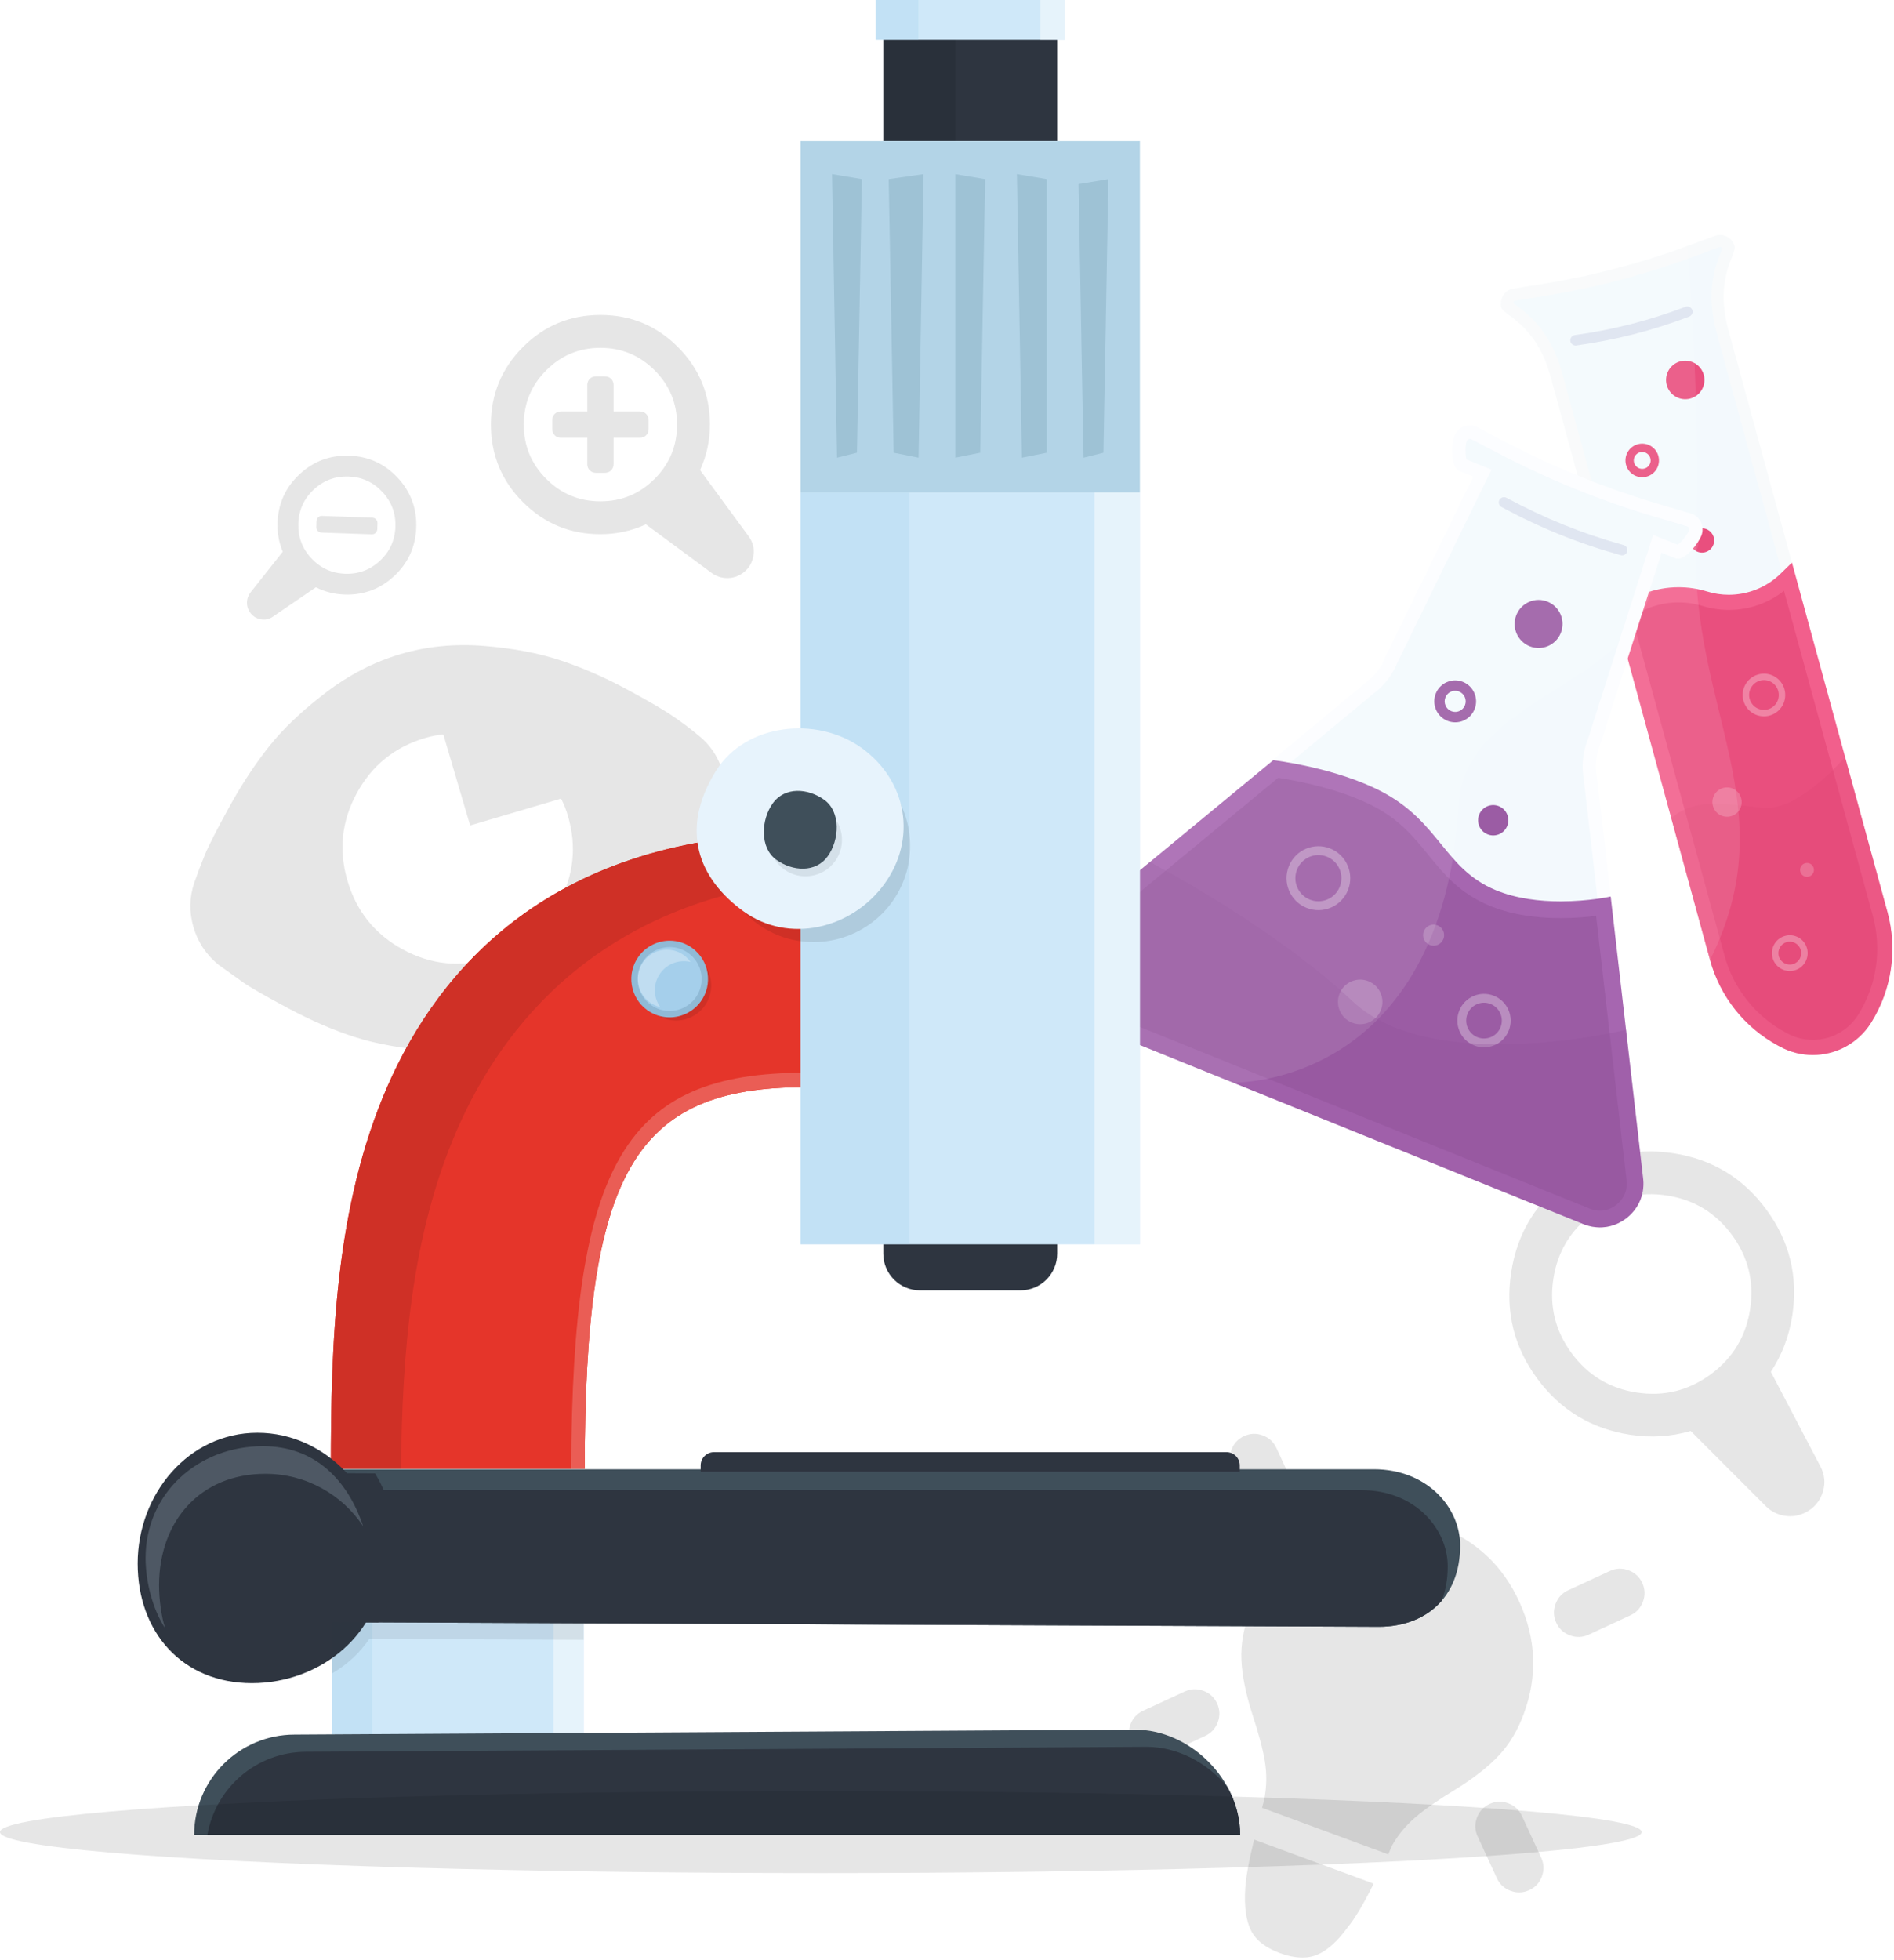 <svg xmlns="http://www.w3.org/2000/svg" width="870" height="900" viewBox="0 0 870 900">
  <defs>
    <filter id="a" width="200%" height="200%" x="-50%" y="-50%" filterUnits="objectBoundingBox">
      <feOffset dy="2" in="SourceAlpha" result="shadowOffsetOuter1"/>
      <feGaussianBlur stdDeviation="6.5" in="shadowOffsetOuter1" result="shadowBlurOuter1"/>
      <feColorMatrix values="0 0 0 0 0 0 0 0 0 0 0 0 0 0 0 0 0 0 0.3 0" in="shadowBlurOuter1" result="shadowMatrixOuter1"/>
      <feMerge>
        <feMergeNode in="shadowMatrixOuter1"/>
        <feMergeNode in="SourceGraphic"/>
      </feMerge>
    </filter>
    <filter id="b" width="200%" height="200%" x="-50%" y="-50%" filterUnits="objectBoundingBox">
      <feOffset dy="2" in="SourceAlpha" result="shadowOffsetOuter1"/>
      <feGaussianBlur stdDeviation="6.5" in="shadowOffsetOuter1" result="shadowBlurOuter1"/>
      <feColorMatrix values="0 0 0 0 0 0 0 0 0 0 0 0 0 0 0 0 0 0 0.3 0" in="shadowBlurOuter1" result="shadowMatrixOuter1"/>
      <feMerge>
        <feMergeNode in="shadowMatrixOuter1"/>
        <feMergeNode in="SourceGraphic"/>
      </feMerge>
    </filter>
    <filter id="c" width="200%" height="200%" x="-50%" y="-50%" filterUnits="objectBoundingBox">
      <feOffset in="SourceAlpha" result="shadowOffsetOuter1"/>
      <feGaussianBlur stdDeviation="9.5" in="shadowOffsetOuter1" result="shadowBlurOuter1"/>
      <feColorMatrix values="0 0 0 0 0 0 0 0 0 0 0 0 0 0 0 0 0 0 0.2 0" in="shadowBlurOuter1" result="shadowMatrixOuter1"/>
      <feMerge>
        <feMergeNode in="shadowMatrixOuter1"/>
        <feMergeNode in="SourceGraphic"/>
      </feMerge>
    </filter>
    <filter id="d" width="200%" height="200%" x="-50%" y="-50%" filterUnits="objectBoundingBox">
      <feGaussianBlur stdDeviation="3.437" in="SourceGraphic"/>
    </filter>
  </defs>
  <g fill="none" fill-rule="evenodd">
    <g fill="#000000" opacity=".1" transform="translate(87.126 144.339)">
      <path d="M60.606 100.195C59.867 100.168 59.266 99.907 58.801 99.417 58.341 98.92 58.122 98.301 58.149 97.555L58.239 95.005C58.266 94.263 58.527 93.658 59.023 93.198 59.516 92.735 60.135 92.518 60.874 92.546L83.812 93.348C84.554 93.375 85.155 93.637 85.617 94.13 86.08 94.626 86.299 95.246 86.272 95.989L86.182 98.539C86.155 99.284 85.894 99.889 85.398 100.349 84.905 100.809 84.287 101.025 83.544 101.001L60.606 100.195 60.606 100.195zM55.889 112.001C60.087 116.512 65.269 118.875 71.428 119.092 77.587 119.305 82.92 117.312 87.426 113.108 91.933 108.904 94.291 103.72 94.507 97.555 94.721 91.391 92.732 86.056 88.532 81.546 84.329 77.035 79.152 74.672 72.99 74.455 66.831 74.239 61.499 76.232 56.995 80.439 52.489 84.643 50.13 89.827 49.914 95.992 49.698 102.153 51.686 107.491 55.889 112.001L55.889 112.001zM50.464 73.424C56.893 67.428 64.518 64.58 73.327 64.89 82.141 65.199 89.541 68.57 95.538 75.008 101.531 81.443 104.371 89.072 104.064 97.892 103.752 106.712 100.384 114.124 93.958 120.12 87.525 126.119 79.906 128.964 71.091 128.654 66.423 128.492 62.045 127.382 57.974 125.322L38.284 138.758C36.542 139.973 34.64 140.385 32.582 139.991 30.521 139.6 28.886 138.535 27.67 136.785 26.711 135.369 26.258 133.826 26.318 132.148 26.375 130.477 26.934 128.967 27.994 127.62L42.758 108.985C40.991 104.775 40.195 100.331 40.36 95.655 40.666 86.835 44.034 79.423 50.464 73.424L50.464 73.424zM698.724 486.643C708.888 479.15 714.915 469.151 716.804 456.651 718.691 444.154 715.894 432.82 708.404 422.644 700.911 412.474 690.925 406.442 678.436 404.548 665.95 402.656 654.623 405.462 644.463 412.955 634.299 420.455 628.269 430.45 626.38 442.951 624.49 455.448 627.293 466.785 634.783 476.952 642.273 487.128 652.259 493.16 664.745 495.051 677.237 496.943 688.557 494.14 698.724 486.643M618.977 488.613C608.29 474.098 604.298 457.899 607.005 440.013 609.708 422.13 618.313 407.837 632.815 397.138 647.317 386.445 663.501 382.449 681.371 385.155 699.241 387.862 713.518 396.477 724.204 410.989 734.89 425.501 738.88 441.706 736.176 459.586 734.74 469.067 731.453 477.715 726.307 485.534L748.993 528.811C751.057 532.654 751.447 536.624 750.167 540.725 748.885 544.833 746.328 547.915 742.491 549.978 739.382 551.605 736.131 552.155 732.742 551.641 729.35 551.127 726.415 549.638 723.925 547.166L689.495 512.688C680.512 515.295 671.285 515.881 661.816 514.444 643.949 511.737 629.666 503.125 618.977 488.613M210.803 48.592L210.803 52.619C210.803 53.794 210.427 54.76 209.673 55.515 208.919 56.269 207.958 56.648 206.78 56.648L194.712 56.648 194.712 68.728C194.712 69.903 194.333 70.869 193.579 71.623 192.825 72.378 191.861 72.757 190.689 72.757L186.663 72.757C185.488 72.757 184.527 72.378 183.773 71.623 183.016 70.869 182.64 69.903 182.64 68.728L182.64 56.648 170.569 56.648C169.397 56.648 168.43 56.269 167.679 55.515 166.925 54.76 166.546 53.794 166.546 52.619L166.546 48.592C166.546 47.42 166.925 46.454 167.679 45.699 168.43 44.945 169.397 44.566 170.569 44.566L182.64 44.566 182.64 32.483C182.64 31.311 183.016 30.345 183.773 29.591 184.527 28.836 185.488 28.457 186.663 28.457L190.689 28.457C191.861 28.457 192.825 28.836 193.579 29.591 194.333 30.345 194.712 31.311 194.712 32.483L194.712 44.566 206.78 44.566C207.958 44.566 208.919 44.945 209.673 45.699 210.427 46.454 210.803 47.42 210.803 48.592M213.57 75.526C220.444 68.646 223.881 60.341 223.881 50.607 223.881 40.876 220.444 32.568 213.57 25.687 206.699 18.81 198.401 15.37 188.676 15.37 178.951 15.37 170.656 18.81 163.782 25.687 156.908 32.568 153.468 40.876 153.468 50.607 153.468 60.341 156.908 68.646 163.782 75.526 170.656 82.407 178.951 85.844 188.676 85.844 198.401 85.844 206.699 82.407 213.57 75.526M153.093 86.223C143.283 76.408 138.383 64.536 138.383 50.607 138.383 36.681 143.283 24.806 153.093 14.991 162.902 5.176 174.763.266 188.676.266 202.592.266 214.45 5.176 224.259 14.991 234.066 24.806 238.969 36.681 238.969 50.607 238.969 57.989 237.461 64.954 234.441 71.497L256.697 101.826C258.707 104.515 259.464 107.489 258.96 110.763 258.458 114.035 256.866 116.678 254.183 118.69 252.005 120.287 249.592 121.08 246.951 121.08 244.31 121.08 241.907 120.287 239.723 118.69L209.547 96.417C203.007 99.436 196.052 100.945 188.676 100.945 174.763 100.945 162.902 96.038 153.093 86.223M97.858 291.57C110.639 298.537 124.026 299.953 138.032 295.818 152.036 291.687 162.518 283.231 169.482 270.439 176.44 257.644 177.858 244.241 173.73 230.223 172.886 227.357 171.837 224.726 170.584 222.344L128.827 234.667 116.515 192.866C113.832 193.106 111.062 193.651 108.19 194.496 94.184 198.627 83.708 207.092 76.747 219.881 69.783 232.67 68.371 246.079 72.499 260.092 76.627 274.111 85.078 284.602 97.858 291.57M233.147 192.872C238.837 197.25 242.692 202.858 244.705 209.696 246.721 216.534 246.546 223.427 244.188 230.361 242.938 234.219 241.373 238.396 239.492 242.897 237.608 247.402 233.844 254.706 228.205 264.813 222.56 274.919 216.452 284.067 209.875 292.246 203.299 300.428 194.607 308.589 183.801 316.733 173 324.876 161.52 330.739 149.374 334.324 137.227 337.908 124.396 339.171 110.879 338.113 97.363 337.054 85.751 334.973 76.032 331.873 66.319 328.776 56.128 324.392 45.478 318.726 34.824 313.058 27.758 308.992 24.282 306.533 20.809 304.07 17.084 301.406 13.124 298.534 7.551 293.942 3.759 288.22 1.746 281.382-.269 274.541-.158 267.766 2.083 261.045 3.57 256.751 5.195 252.466 6.959 248.181 8.723 243.899 12.472 236.549 18.21 226.139 23.946 215.731 30.059 206.443 36.552 198.288 43.044 190.135 51.682 181.944 62.461 173.714 73.241 165.484 84.705 159.578 96.852 155.993 109.001 152.409 121.791 151.161 135.223 152.243 148.653 153.335 160.4 155.551 170.47 158.916 180.538 162.275 190.638 166.686 200.772 172.138 210.906 177.593 218.101 181.803 222.37 184.762 226.633 187.73 230.227 190.43 233.147 192.872M627.394 592.155C628.467 589.235 630.405 587.13 633.202 585.837L652.361 576.984C655.155 575.694 658.009 575.586 660.926 576.662 663.846 577.739 665.946 579.675 667.238 582.469 668.527 585.269 668.635 588.125 667.559 591.045 666.484 593.968 664.552 596.07 661.758 597.36L642.599 606.216C639.802 607.506 636.948 607.614 634.028 606.538 631.111 605.461 629.008 603.527 627.719 600.731 626.43 597.937 626.319 595.078 627.394 592.155M600.457 718.015L591.616 698.839C590.324 696.043 590.213 693.186 591.288 690.263 592.364 687.343 594.299 685.238 597.096 683.945 599.89 682.658 602.744 682.547 605.661 683.623 608.578 684.697 610.684 686.637 611.973 689.433L620.818 708.609C622.107 711.406 622.212 714.262 621.139 717.185 620.067 720.105 618.132 722.21 615.335 723.503 612.541 724.793 609.687 724.901 606.77 723.825 603.852 722.751 601.749 720.815 600.457 718.015M484.862 722.899C485.175 717.543 486.539 710.004 488.957 700.286L543.874 720.529C539.358 729.647 535.444 736.244 532.121 740.319 527.389 746.868 522.672 751.138 517.961 753.135 513.25 755.125 507.539 754.888 500.833 752.413 494.128 749.941 489.657 746.432 487.44 741.882 485.223 737.333 484.364 731.006 484.862 722.899M493.677 681.383C494.738 675.802 494.81 670.197 493.905 664.556 492.998 658.917 491.015 651.472 487.963 642.219 485.055 633.027 483.438 624.923 483.117 617.922 482.792 610.928 484.021 603.627 486.818 596.037 493.154 578.812 504.736 566.249 521.557 558.358 538.376 550.471 555.54 549.743 573.043 556.199 590.546 562.65 603.14 574.344 610.825 591.268 618.508 608.194 619.187 625.275 612.844 642.499 610.05 650.092 606.262 656.449 601.482 661.561 596.699 666.682 590.222 671.797 582.041 676.909 573.722 681.961 567.389 686.342 563.044 690.047 558.7 693.751 555.122 698.069 552.313 703.001L550.564 707.082 492.584 685.704C493.085 683.9 493.449 682.457 493.677 681.383M487.693 549.106L478.848 529.927C477.559 527.13 477.448 524.273 478.523 521.351 479.599 518.431 481.534 516.329 484.328 515.036 487.125 513.749 489.979 513.64 492.89 514.714 495.81 515.788 497.916 517.727 499.205 520.521L508.047 539.7C509.342 542.499 509.447 545.356 508.374 548.273 507.296 551.199 505.367 553.301 502.567 554.591 499.773 555.884 496.922 555.992 494.002 554.912 491.084 553.839 488.984 551.905 487.693 549.106M432.103 647.491C433.179 644.571 435.114 642.466 437.908 641.176L457.069 632.32C459.863 631.033 462.717 630.925 465.632 631.998 468.555 633.075 470.655 635.011 471.944 637.808 473.236 640.604 473.344 643.461 472.268 646.381 471.193 649.304 469.261 651.409 466.464 652.699L447.305 661.552C444.511 662.845 441.654 662.95 438.734 661.876 435.82 660.8 433.716 658.866 432.428 656.067 431.139 653.27 431.028 650.411 432.103 647.491"/>
    </g>
    <g transform="translate(477.097 105.618)">
      <g filter="url(#a)" transform="translate(212.043 .152)">
        <path fill="#F3F9FD" d="M143.548,373.855 C138.804,373.855 134.077,372.654 129.877,370.385 L128.84,369.823 C114.27,361.946 103.402,348.248 99.027,332.244 L25.811,64.476 C20.739,45.93 11.03,38.657 5.813,34.749 C4.77,33.968 3.483,33.005 3.144,32.552 C2.907,31.504 3.072,30.422 3.618,29.489 C4.166,28.551 5.034,27.873 6.071,27.571 L19.715,25.385 C42.604,21.717 65.238,15.788 86.99,7.763 L99.956,2.978 C100.272,2.904 100.59,2.866 100.909,2.866 C102.784,2.866 104.43,4.117 104.947,5.919 C104.91,6.463 104.318,7.974 103.838,9.197 C101.494,15.174 97.133,26.297 102.163,44.693 L175.173,311.708 C179.673,328.169 177.052,345.894 167.983,360.339 C162.669,368.801 153.534,373.855 143.549,373.855 L143.548,373.855 Z"/>
        <path fill="#F8FAFB" d="M100.91,0.082 C100.325,0.082 99.731,0.156 99.138,0.312 L86.028,5.148 C64.396,13.13 42.04,18.987 19.276,22.635 L5.482,24.845 C1.748,25.823 -0.486,29.648 0.489,33.39 C1.465,37.13 16.419,40.667 23.131,65.212 L96.347,332.98 C100.944,349.797 112.21,363.997 127.523,372.275 L128.558,372.835 C133.321,375.411 138.468,376.639 143.548,376.639 C154.091,376.639 164.354,371.349 170.334,361.823 L170.335,361.823 C179.843,346.679 182.571,328.23 177.852,310.972 L104.842,43.958 C98.196,19.653 108.639,9.056 107.664,5.314 C106.843,2.167 104.011,0.082 100.91,0.082 M100.91,5.652 C101.282,5.652 101.718,5.819 102.01,6.175 C101.818,6.734 101.514,7.511 101.251,8.178 C98.791,14.456 94.207,26.14 99.481,45.43 L172.492,312.444 C176.788,328.153 174.287,345.071 165.63,358.857 C160.828,366.504 152.574,371.069 143.548,371.069 C139.263,371.069 134.992,369.984 131.197,367.933 L130.162,367.373 C116.255,359.854 105.882,346.782 101.707,331.508 L28.491,63.74 C23.168,44.272 12.961,36.626 7.478,32.52 C6.938,32.114 6.314,31.648 5.858,31.28 C5.897,31.127 5.957,30.998 6.015,30.896 C6.136,30.691 6.351,30.431 6.724,30.287 L20.153,28.134 C43.219,24.439 66.029,18.463 87.949,10.376 L100.711,5.666 C100.778,5.657 100.844,5.652 100.91,5.652"/>
        <path fill="#DDE3EF" d="M34.919,50.86 C52.956,48.354 69.903,44.021 86.759,37.608 C88.002,37.135 88.627,35.743 88.155,34.498 C87.682,33.254 86.291,32.629 85.048,33.102 C68.531,39.385 51.935,43.628 34.257,46.085 C32.939,46.268 32.019,47.485 32.202,48.804 C32.385,50.123 33.602,51.043 34.919,50.86 L34.919,50.86 Z"/>
        <path fill="#E94F7E" d="M143.549,373.158 C138.918,373.158 134.306,371.986 130.207,369.77 L129.169,369.211 C114.766,361.424 104.023,347.883 99.696,332.058 L56.523,174.161 C63.743,168.455 72.68,165.335 81.921,165.335 C85.998,165.335 90.044,165.944 93.948,167.144 C97.526,168.244 101.234,168.803 104.969,168.803 C114.786,168.803 124.074,165.033 131.127,158.189 L132.192,157.156 L174.502,311.893 C178.951,328.165 176.36,345.688 167.393,359.967 C162.209,368.226 153.295,373.158 143.549,373.158 C143.548,373.158 143.549,373.158 143.549,373.158"/>
        <path fill="#F25F8C" d="M133.991,150.562 L128.71,155.689 C122.251,161.957 113.702,165.321 104.969,165.321 C101.626,165.321 98.257,164.828 94.967,163.816 L94.967,163.816 C90.68,162.498 86.284,161.854 81.92,161.854 C71.27,161.854 60.808,165.689 52.581,172.92 L96.346,332.98 C100.946,349.797 112.21,363.997 127.523,372.275 L128.558,372.835 C133.321,375.411 138.468,376.639 143.548,376.639 C154.091,376.639 164.353,371.349 170.335,361.823 L170.335,361.823 C179.843,346.679 182.571,328.23 177.852,310.972 L133.991,150.562 Z M130.327,163.507 L171.152,312.813 C175.345,328.146 172.904,344.659 164.455,358.115 C159.909,365.354 152.093,369.677 143.548,369.677 C139.492,369.677 135.45,368.65 131.857,366.708 L130.822,366.148 C117.247,358.808 107.123,346.049 103.046,331.14 L60.501,175.538 C66.762,171.179 74.226,168.816 81.92,168.816 C85.652,168.816 89.356,169.375 92.928,170.473 C96.837,171.674 100.889,172.284 104.969,172.284 C114.259,172.284 123.117,169.194 130.327,163.507 L130.327,163.507 Z"/>
        <path fill="#DD4775" fill-opacity=".3" d="M177.852,310.973 L158.41,239.864 C158.41,239.864 137.259,264.6 121.021,263.17 C106.727,261.913 90.147,257.695 78.549,267.888 L52.582,172.919 L96.347,332.98 C100.944,349.797 112.21,363.997 127.523,372.275 L128.559,372.835 C143.205,380.754 161.471,375.94 170.334,361.823 L170.334,361.823 C179.843,346.678 182.571,328.229 177.852,310.973"/>
        <path fill="#FFFFFF" d="M123.906,220.723 C129.081,219.184 132.031,213.734 130.498,208.549 C128.962,203.364 123.522,200.406 118.347,201.943 C113.171,203.482 110.22,208.933 111.755,214.117 C113.29,219.304 118.73,222.262 123.906,220.723 L123.906,220.723 Z M123.064,217.886 C119.455,218.959 115.661,216.896 114.59,213.277 C113.518,209.658 115.578,205.854 119.189,204.78 C122.797,203.708 126.591,205.772 127.663,209.39 C128.733,213.008 126.673,216.813 123.064,217.886 L123.064,217.886 Z" opacity=".3"/>
        <path fill="#FFFFFF" d="M141.806 294.697C143.49 294.197 144.45 292.423 143.951 290.736 143.451 289.048 141.681 288.086 139.997 288.586 138.314 289.087 137.353 290.861 137.853 292.547 138.352 294.235 140.122 295.197 141.806 294.697M106.077 266.97C109.636 265.911 111.666 262.163 110.61 258.595 109.554 255.027 105.813 252.993 102.254 254.051 98.694 255.11 96.664 258.858 97.72 262.426 98.776 265.993 102.517 268.028 106.077 266.97" opacity=".2"/>
        <path fill="#FFFFFF" d="M135.329,337.729 C139.672,336.438 142.147,331.866 140.86,327.515 C139.572,323.164 135.007,320.682 130.665,321.974 C126.323,323.265 123.847,327.837 125.135,332.187 C126.423,336.538 130.986,339.02 135.329,337.729 L135.329,337.729 Z M134.488,334.892 C131.711,335.717 128.794,334.131 127.97,331.346 C127.146,328.562 128.73,325.636 131.507,324.811 C134.282,323.985 137.201,325.572 138.025,328.356 C138.849,331.141 137.265,334.066 134.488,334.892 L134.488,334.892 Z" opacity=".3"/>
        <path fill="#E94F7E" d="M65.2 95.919C61.098 95.919 57.722 99.137 57.516 103.245 57.413 105.303 58.115 107.278 59.495 108.806 60.873 110.335 62.763 111.233 64.816 111.336 64.947 111.343 65.078 111.346 65.207 111.346 69.309 111.346 72.684 108.129 72.891 104.02 72.993 101.963 72.29 99.988 70.912 98.459 69.534 96.932 67.643 96.032 65.589 95.929 65.46 95.922 65.329 95.919 65.2 95.919M65.2 99.75C65.265 99.75 65.332 99.752 65.397 99.756 67.534 99.863 69.179 101.686 69.072 103.827 68.968 105.902 67.256 107.515 65.207 107.515 65.142 107.515 65.075 107.513 65.008 107.511 62.873 107.402 61.228 105.579 61.335 103.438 61.439 101.363 63.149 99.75 65.2 99.75M98.236 140.664C98.39 137.586 96.025 134.965 92.955 134.81 89.883 134.656 87.268 137.026 87.113 140.103 86.959 143.182 89.324 145.803 92.395 145.957 95.467 146.112 98.082 143.743 98.236 140.664M93.784 67.13C94.028 62.254 90.282 58.101 85.415 57.856 80.549 57.61 76.406 61.365 76.161 66.242 75.917 71.118 79.663 75.271 84.53 75.517 89.396 75.762 93.539 72.007 93.784 67.13"/>
        <path fill="#FFFFFF" fill-opacity=".1" d="M86.029,5.149 C82.752,6.357 79.461,7.517 76.152,8.629 C57.616,14.853 38.593,19.539 19.276,22.634 L5.48,24.846 C1.748,25.823 -0.486,29.649 0.49,33.389 C1.465,37.131 16.42,40.668 23.131,65.212 L96.347,332.98 C131.596,262.484 87.105,218.159 89.895,140.384 C92.152,77.493 86.029,5.149 86.029,5.149"/>
      </g>
      <g filter="url(#b)" transform="translate(0 87.246)">
        <path fill="#F3F9FD" d="M257.79,365.604 C255.63,365.604 253.481,365.18 251.408,364.342 L13.719,268.404 C8,266.094 4.079,261.059 3.233,254.931 C2.387,248.805 4.795,242.889 9.675,239.108 L151.694,121.366 C156.243,118.076 159.759,113.589 161.872,108.38 L203.833,22.373 L194.427,18.576 C193.017,17.664 192.359,10.022 193.781,6.474 C194.495,4.699 196.187,3.551 198.094,3.551 C198.642,3.551 199.183,3.65 199.703,3.844 L213.237,10.907 C235.942,22.753 259.906,32.426 284.461,39.655 L299.101,43.964 C300.195,44.442 301.049,45.306 301.519,46.409 C302.005,47.554 302.017,48.82 301.554,49.974 C300.135,53.517 295.419,58.585 293.549,58.585 L284.18,54.805 L255.053,145.993 C252.977,151.217 252.416,156.894 253.425,162.427 L274.541,345.923 C275.294,351.01 273.915,355.836 270.669,359.612 C267.395,363.421 262.701,365.604 257.79,365.604"/>
        <path fill="#FCFDFF" d="M198.093,0.474 C195.038,0.474 192.147,2.307 190.936,5.325 C189.345,9.289 189.33,19.837 193.282,21.433 L199.625,23.994 L159.068,107.125 C157.167,111.863 153.959,115.956 149.82,118.927 L7.798,236.673 C-4.469,246.179 -1.806,265.453 12.574,271.259 L250.261,367.198 C252.777,368.213 255.32,368.682 257.79,368.682 C269.436,368.682 279.472,358.259 277.588,345.57 L256.462,161.973 C255.528,156.953 256.04,151.772 257.941,147.034 L286.094,58.895 L292.439,61.456 C292.79,61.598 293.161,61.664 293.548,61.664 C297.495,61.664 302.952,54.734 304.402,51.124 C305.991,47.16 304.077,42.653 300.125,41.059 L285.325,36.701 C260.902,29.512 237.235,19.959 214.654,8.176 L200.969,1.036 C200.026,0.655 199.052,0.474 198.093,0.474 M198.093,6.63 C198.229,6.63 198.366,6.648 198.499,6.685 L211.822,13.636 C234.702,25.576 258.85,35.322 283.598,42.607 L298.006,46.85 C298.393,47.06 298.594,47.374 298.696,47.616 C298.813,47.891 298.91,48.324 298.709,48.825 C297.916,50.801 295.179,54.14 293.54,55.265 L288.386,53.185 L282.264,50.714 L280.25,57.017 L252.162,144.955 C249.92,150.658 249.308,156.845 250.39,162.88 L271.493,346.276 L271.504,346.376 L271.519,346.476 C272.125,350.563 270.998,354.516 268.344,357.603 C265.654,360.733 261.808,362.527 257.79,362.527 C256.023,362.527 254.26,362.176 252.551,361.487 L14.866,265.548 C10.177,263.656 6.965,259.529 6.272,254.509 C5.578,249.489 7.553,244.642 11.55,241.543 L11.63,241.481 L11.708,241.417 L153.572,123.801 C158.52,120.2 162.351,115.311 164.672,109.641 L205.138,26.699 L208.039,20.753 L201.917,18.283 L196.556,16.118 C195.902,14.193 195.896,9.449 196.628,7.622 C196.922,6.89 197.6,6.63 198.093,6.63"/>
        <path fill="#9B5CA4" d="M257.79,364.835 C255.728,364.835 253.677,364.429 251.693,363.628 L14.006,267.69 C8.545,265.485 4.801,260.676 3.993,254.827 C3.186,248.976 5.484,243.327 10.143,239.716 L108.917,158.21 C115.231,159.11 138.967,162.975 156.432,172.347 C168.688,178.925 175.375,187.142 181.841,195.09 C188.596,203.395 195.581,211.98 208.323,217.326 C217.06,220.988 227.643,222.847 239.778,222.847 C248.074,222.847 255.187,221.97 259.427,221.298 L273.78,346.012 C274.503,350.898 273.185,355.507 270.088,359.11 C266.959,362.75 262.478,364.835 257.79,364.835"/>
        <path fill="#FFFFFF" d="M142.082,213.83 C145.099,206.31 141.467,197.76 133.967,194.733 C126.465,191.705 117.937,195.35 114.919,202.872 C111.901,210.391 115.534,218.941 123.034,221.969 C130.537,224.997 139.065,221.352 142.082,213.83 L142.082,213.83 Z M138.307,212.313 C136.127,217.747 129.971,220.378 124.556,218.192 C119.138,216.006 116.512,209.826 118.694,204.39 C120.874,198.955 127.031,196.324 132.446,198.51 C137.863,200.696 140.488,206.876 138.307,212.313 L138.307,212.313 Z" opacity=".3"/>
        <path fill="#FFFFFF" d="M185.909 236.309C186.905 233.825 185.707 231.003 183.231 230.003 180.755 229.004 177.939 230.207 176.944 232.689 175.948 235.173 177.146 237.997 179.622 238.995 182.098 239.996 184.914 238.792 185.909 236.309M157.171 268.991C159.278 263.742 156.742 257.773 151.509 255.662 146.275 253.549 140.325 256.091 138.219 261.342 136.114 266.591 138.648 272.558 143.883 274.671 149.116 276.784 155.065 274.24 157.171 268.991" opacity=".2"/>
        <path fill="#FFFFFF" d="M215.939,278.325 C218.463,272.034 215.424,264.88 209.149,262.349 C202.872,259.815 195.736,262.864 193.211,269.158 C190.688,275.449 193.727,282.601 200.002,285.134 C206.278,287.668 213.414,284.618 215.939,278.325 L215.939,278.325 Z M212.164,276.807 C210.476,281.013 205.713,283.049 201.524,281.358 C197.331,279.665 195.299,274.883 196.987,270.675 C198.674,266.469 203.437,264.433 207.628,266.125 C211.82,267.816 213.852,272.6 212.164,276.807 L212.164,276.807 Z" opacity=".3"/>
        <path fill="#9B5CA4" d="M191.335 117.531C187.395 117.531 183.897 119.9 182.426 123.567 180.45 128.493 182.839 134.113 187.749 136.096 188.895 136.558 190.101 136.793 191.332 136.793 195.271 136.793 198.769 134.424 200.24 130.757 202.216 125.831 199.828 120.21 194.917 118.228 193.771 117.764 192.565 117.531 191.335 117.531M191.335 122.313C191.935 122.313 192.547 122.427 193.137 122.666 195.613 123.664 196.812 126.488 195.816 128.972 195.058 130.861 193.246 132.009 191.332 132.009 190.732 132.009 190.12 131.897 189.529 131.658 187.053 130.66 185.855 127.836 186.85 125.352 187.608 123.463 189.42 122.313 191.335 122.313M215.247 184.35C216.679 180.779 214.955 176.722 211.396 175.284 207.837 173.849 203.791 175.578 202.358 179.147 200.927 182.717 202.65 186.776 206.209 188.212 209.768 189.649 213.814 187.92 215.247 184.35M239.857 95.75C242.126 90.094 239.395 83.664 233.756 81.388 228.118 79.112 221.707 81.853 219.438 87.508 217.169 93.163 219.901 99.594 225.539 101.869 231.177 104.145 237.588 101.405 239.857 95.75"/>
        <path fill="#DDE3EF" d="M212.626,37.942 C230.312,47.507 248.208,54.731 267.374,60.041 C268.656,60.396 269.983,59.643 270.338,58.36 C270.693,57.077 269.941,55.749 268.659,55.394 C249.843,50.181 232.284,43.094 214.916,33.701 C213.746,33.068 212.285,33.504 211.652,34.676 C211.02,35.847 211.456,37.309 212.626,37.942 L212.626,37.942 Z"/>
        <path fill="#A666B0" d="M107.77,154.175 L7.798,236.672 C-4.469,246.179 -1.807,265.454 12.574,271.258 L250.261,367.197 C252.777,368.213 255.321,368.682 257.789,368.682 C269.436,368.682 279.473,358.26 277.589,345.57 L262.769,216.781 C262.769,216.781 252.704,218.999 239.775,218.999 C230.376,218.999 219.462,217.826 209.803,213.776 C186.36,203.945 184.41,183 158.241,168.955 C137.122,157.622 107.77,154.175 107.77,154.175 M110.039,162.266 C117.932,163.483 138.965,167.336 154.622,175.74 C166.202,181.953 172.355,189.517 178.869,197.523 C185.923,206.193 193.216,215.159 206.844,220.875 C216.052,224.735 227.131,226.693 239.775,226.693 C246.095,226.693 251.765,226.197 256.068,225.656 L269.969,346.452 L269.984,346.577 L270.002,346.703 C270.542,350.341 269.541,353.855 267.183,356.599 C264.785,359.387 261.361,360.988 257.789,360.988 C256.22,360.988 254.65,360.675 253.125,360.06 L15.438,264.12 C11.267,262.436 8.409,258.765 7.792,254.298 C7.175,249.832 8.93,245.519 12.488,242.761 L12.582,242.689 L12.672,242.615 L110.039,162.266"/>
        <path fill="#91539A" fill-opacity=".3" d="M277.589,345.57 L269.812,277.991 C269.812,277.991 181.126,299.549 144.279,264.944 C106.678,229.628 51.073,200.96 51.073,200.96 L7.799,236.673 C-4.468,246.18 -1.807,265.453 12.574,271.258 L250.262,367.198 C264.641,373.002 279.872,360.949 277.589,345.57"/>
        <path fill="#FFFFFF" fill-opacity=".1" d="M278.693,83.759 C283.976,71.337 286.095,58.895 286.095,58.895 L292.439,61.456 C296.39,63.05 300.882,61.13 302.473,57.167 C304.063,53.203 302.148,48.696 298.196,47.102 L283.396,42.744 C258.973,35.555 235.305,26 212.725,14.219 L199.041,7.079 C195.089,5.483 190.597,7.404 189.006,11.368 C187.417,15.332 189.331,19.837 193.282,21.433 L199.627,23.993 L159.068,107.126 C157.167,111.863 153.959,115.956 149.82,118.927 L7.798,236.672 C-4.468,246.179 -1.806,265.454 12.574,271.259 L89.231,302.2 C89.231,302.2 185.376,304.966 193.16,173.746 C195.816,128.971 262.957,120.758 278.693,83.759"/>
      </g>
    </g>
    <g filter="url(#c)">
      <path fill="#E5352A" d="M268.592,674.385 L151.975,674.385 C151.975,615.647 153.983,553.703 177.966,498.819 C201.113,445.843 253.167,382.698 369.696,382.698 L369.696,499.189 C291.271,499.189 268.592,538.487 268.592,674.385"/>
      <path fill="#E5352A" d="M268.592,674.385 L151.975,674.385 C151.975,615.647 153.983,553.703 177.966,498.819 C201.113,445.843 253.167,382.698 369.696,382.698 L369.696,499.189 C291.271,499.189 268.592,538.487 268.592,674.385"/>
      <path fill="#FEFEFE" fill-opacity=".2" d="M262.371,674.385 L268.592,674.385 C268.592,538.487 291.271,499.189 369.696,499.189 L369.696,492.542 C287.243,492.542 262.836,533.474 262.371,674.385"/>
      <path fill="#010202" fill-opacity=".1" d="M210.057,518.473 C230.961,470.635 275.452,414.514 369.695,404.078 L369.695,382.696 C253.166,382.696 201.112,445.845 177.964,498.818 C153.984,553.702 151.976,615.645 151.976,674.384 L184.176,674.384 C184.792,621.64 188.735,567.271 210.057,518.473"/>
      <polygon fill="#CFE8F9" points="152.42 796.437 268.145 796.437 268.145 744.648 152.42 744.648"/>
      <polygon fill="#A5CFEB" points="152.424 796.437 170.946 796.437 170.946 744.648 152.424 744.648" opacity=".3"/>
      <polygon fill="#FEFEFE" fill-opacity=".5" points="254.213 796.437 268.145 796.437 268.145 744.648 254.213 744.648"/>
      <path fill="#3F4F5A" d="M631.081,674.599 L111.485,674.599 L111.485,744.647 L633.368,746.932 C653.946,746.932 670.715,734.367 670.715,709.624 C670.715,692.11 655.473,674.599 631.081,674.599"/>
      <path fill="#2E3540" d="M625.365,684.192 L111.484,684.192 L111.484,744.648 L633.368,746.933 C644.974,746.933 655.365,742.934 662.221,735.012 C663.999,730.457 664.999,725.2 664.999,719.217 C664.999,701.703 649.753,684.192 625.365,684.192"/>
      <path fill="#2E3540" d="M63.238,717.87 C63.238,749.622 83.928,772.826 115.713,772.826 C147.501,772.826 175.805,749.622 175.805,717.87 C175.805,686.118 150.04,657.841 118.252,657.841 C86.467,657.841 63.238,686.118 63.238,717.87"/>
      <path fill="#2E3540" fill-opacity=".1" d="M268.146,744.648 L173.926,744.648 L152.422,744.648 L152.422,752.438 L152.422,768.402 C159.35,764.406 165.26,758.985 169.621,752.51 L268.146,752.934 L268.146,744.648 Z"/>
      <path fill="#2E3540" d="M182.562,713.372 C182.562,700.155 178.798,687.449 172.3,676.504 L89.184,676.15 L89.184,744.559 L173.805,744.923 C179.348,735.714 182.562,725.029 182.562,713.372"/>
      <path fill="#CFE8F9" fill-opacity=".2" d="M73.056,728.014 C73.056,698.268 92.115,676.693 121.892,676.693 C140.653,676.693 157.159,686.275 166.817,700.795 C159.663,679.43 144.587,664.012 120.793,664.012 C91.016,664.012 66.878,685.588 66.878,715.334 C66.878,726.338 70.196,739.097 75.868,747.625 C74.07,742.255 73.056,733.987 73.056,728.014"/>
      <path fill="#3F4F5A" d="M565.09,842.54 L93.756,842.54 L89.181,842.54 C89.181,817.078 109.843,796.438 135.331,796.438 L521.227,794.153 C546.716,794.153 569.662,817.078 569.662,842.54 L565.09,842.54 Z"/>
      <path fill="#2E3540" d="M526.562 802.043L140.666 804.328C117.877 804.328 98.993 820.844 95.242 842.539L565.09 842.539 569.665 842.539C569.665 834.793 567.528 827.282 563.852 820.577 554.756 809.479 541.072 802.043 526.562 802.043M327.95 666.75L563.386 666.75C566.754 666.75 569.485 669.477 569.485 672.842L569.485 675.711 321.851 675.711 321.851 672.842C321.851 669.477 324.581 666.75 327.95 666.75"/>
      <path fill="#010202" fill-opacity=".1" d="M297.462,442.977 C292.227,450.196 293.842,460.284 301.066,465.513 C308.293,470.742 318.391,469.129 323.626,461.913 C328.861,454.694 327.249,444.606 320.022,439.377 C312.798,434.147 302.697,435.758 297.462,442.977"/>
      <path fill="#A5CFEB" d="M294.525,440.043 C289.29,447.259 290.905,457.35 298.129,462.579 C305.355,467.808 315.454,466.195 320.688,458.979 C325.923,451.76 324.311,441.672 317.084,436.443 C309.861,431.213 299.759,432.824 294.525,440.043"/>
      <path fill="#90BAD6" d="M307.622,434.838 C302.922,434.838 298.469,437.108 295.717,440.906 C290.963,447.453 292.434,456.643 298.988,461.392 C301.511,463.216 304.486,464.183 307.594,464.183 C312.294,464.183 316.747,461.916 319.499,458.118 C324.25,451.568 322.783,442.374 316.225,437.629 C313.699,435.805 310.727,434.838 307.622,434.838 M307.594,467.117 L307.594,467.117 C303.864,467.117 300.295,465.959 297.266,463.768 C289.395,458.071 287.636,447.042 293.335,439.182 C296.641,434.625 301.979,431.904 307.622,431.904 C311.349,431.904 314.918,433.062 317.947,435.253 C325.815,440.946 327.58,451.979 321.881,459.842 C318.572,464.396 313.234,467.117 307.594,467.117"/>
      <path fill="#FEFEFE" fill-opacity=".3" d="M312.031,441.478 C304.748,442.64 299.783,449.482 300.949,456.761 C301.285,458.861 302.105,460.76 303.265,462.382 C298.153,461.174 294.018,457.006 293.138,451.5 C291.975,444.225 296.937,437.382 304.22,436.221 C309.401,435.392 314.35,437.671 317.203,441.67 C315.553,441.281 313.806,441.196 312.031,441.478"/>
      <path fill="#2E3540" d="M422.595,592.467 L468.739,592.467 C478.058,592.467 485.612,584.921 485.612,575.611 L485.612,568.904 L405.722,568.904 L405.722,575.611 C405.722,584.921 413.276,592.467 422.595,592.467"/>
      <polygon fill="#2E3540" points="405.722 64.774 485.612 64.774 485.612 4.466 405.722 4.466"/>
      <polygon fill="#010202" fill-opacity=".1" points="405.722 64.774 438.808 64.774 438.808 4.466 405.722 4.466"/>
      <polygon fill="#CFE8F9" points="367.723 571.326 523.612 571.326 523.612 226.135 367.723 226.135"/>
      <polygon fill="#B3D4E7" points="367.723 226.138 523.612 226.138 523.612 64.774 367.723 64.774"/>
      <polygon fill="#A5CFEB" points="367.723 571.326 417.7 571.326 417.7 226.135 367.723 226.135" opacity=".3"/>
      <polygon fill="#FEFEFE" fill-opacity=".5" points="502.727 571.326 523.612 571.326 523.612 226.135 502.727 226.135"/>
      <path fill="#010202" fill-opacity=".1" d="M399.783,352.564 C392.186,347.065 383.222,344.155 373.865,344.155 C359.7,344.155 346.299,350.985 337.995,362.426 C323.686,382.159 328.107,409.849 347.867,424.15 C355.465,429.652 364.432,432.561 373.792,432.561 C387.95,432.561 401.361,425.732 409.665,414.291 C423.974,394.551 419.537,366.858 399.783,352.564"/>
      <path fill="#E7F3FC" d="M328.94,353.842 C311.973,380.992 320.843,403.472 341.562,418.466 C362.281,433.46 391.244,426.551 406.253,405.854 C421.263,385.161 416.635,358.513 395.916,343.519 C375.201,328.525 342.489,332.163 328.94,353.842"/>
      <path fill="#2E3540" fill-opacity=".1" d="M356.429,375.787 C351,383.273 352.675,393.741 360.168,399.165 C367.662,404.589 378.141,402.916 383.57,395.43 C389,387.944 387.325,377.476 379.831,372.052 C372.338,366.628 361.859,368.301 356.429,375.787"/>
      <path fill="#3F4F5A" d="M355.019,368.777 C349.53,376.348 348.936,389.213 356.512,394.697 C364.09,400.18 374.685,400.773 380.174,393.206 C385.664,385.635 386.257,372.769 378.679,367.286 C371.103,361.8 360.508,361.206 355.019,368.777"/>
      <polygon fill="#9EC2D5" points="393.626 207.862 384.479 210.147 382.192 79.949 395.913 82.231"/>
      <polygon fill="#9EC2D5" points="421.934 210.147 410.5 207.862 408.216 82.233 424.221 79.948"/>
      <polygon fill="#9EC2D5" points="450.241 207.862 438.807 210.147 438.807 79.949 452.529 82.231"/>
      <polygon fill="#9EC2D5" points="480.835 207.862 469.402 210.147 467.117 79.949 480.835 82.231"/>
      <polygon fill="#9EC2D5" points="506.857 207.862 497.71 210.147 495.423 84.516 509.144 82.231"/>
      <polygon fill="#CFE8F9" points="402.232 18.274 489.103 18.274 489.103 0 402.232 0"/>
      <polygon fill="#FEFEFE" fill-opacity=".5" points="477.879 18.274 489.103 18.274 489.103 0 477.879 0"/>
      <polygon fill="#A5CFEB" points="402.232 18.274 421.857 18.274 421.857 0 402.232 0" opacity=".3"/>
      <ellipse cx="377.045" cy="841.186" fill="#000000" fill-opacity=".1" filter="url(#d)" rx="377.045" ry="18.833"/>
    </g>
  </g>
</svg>
